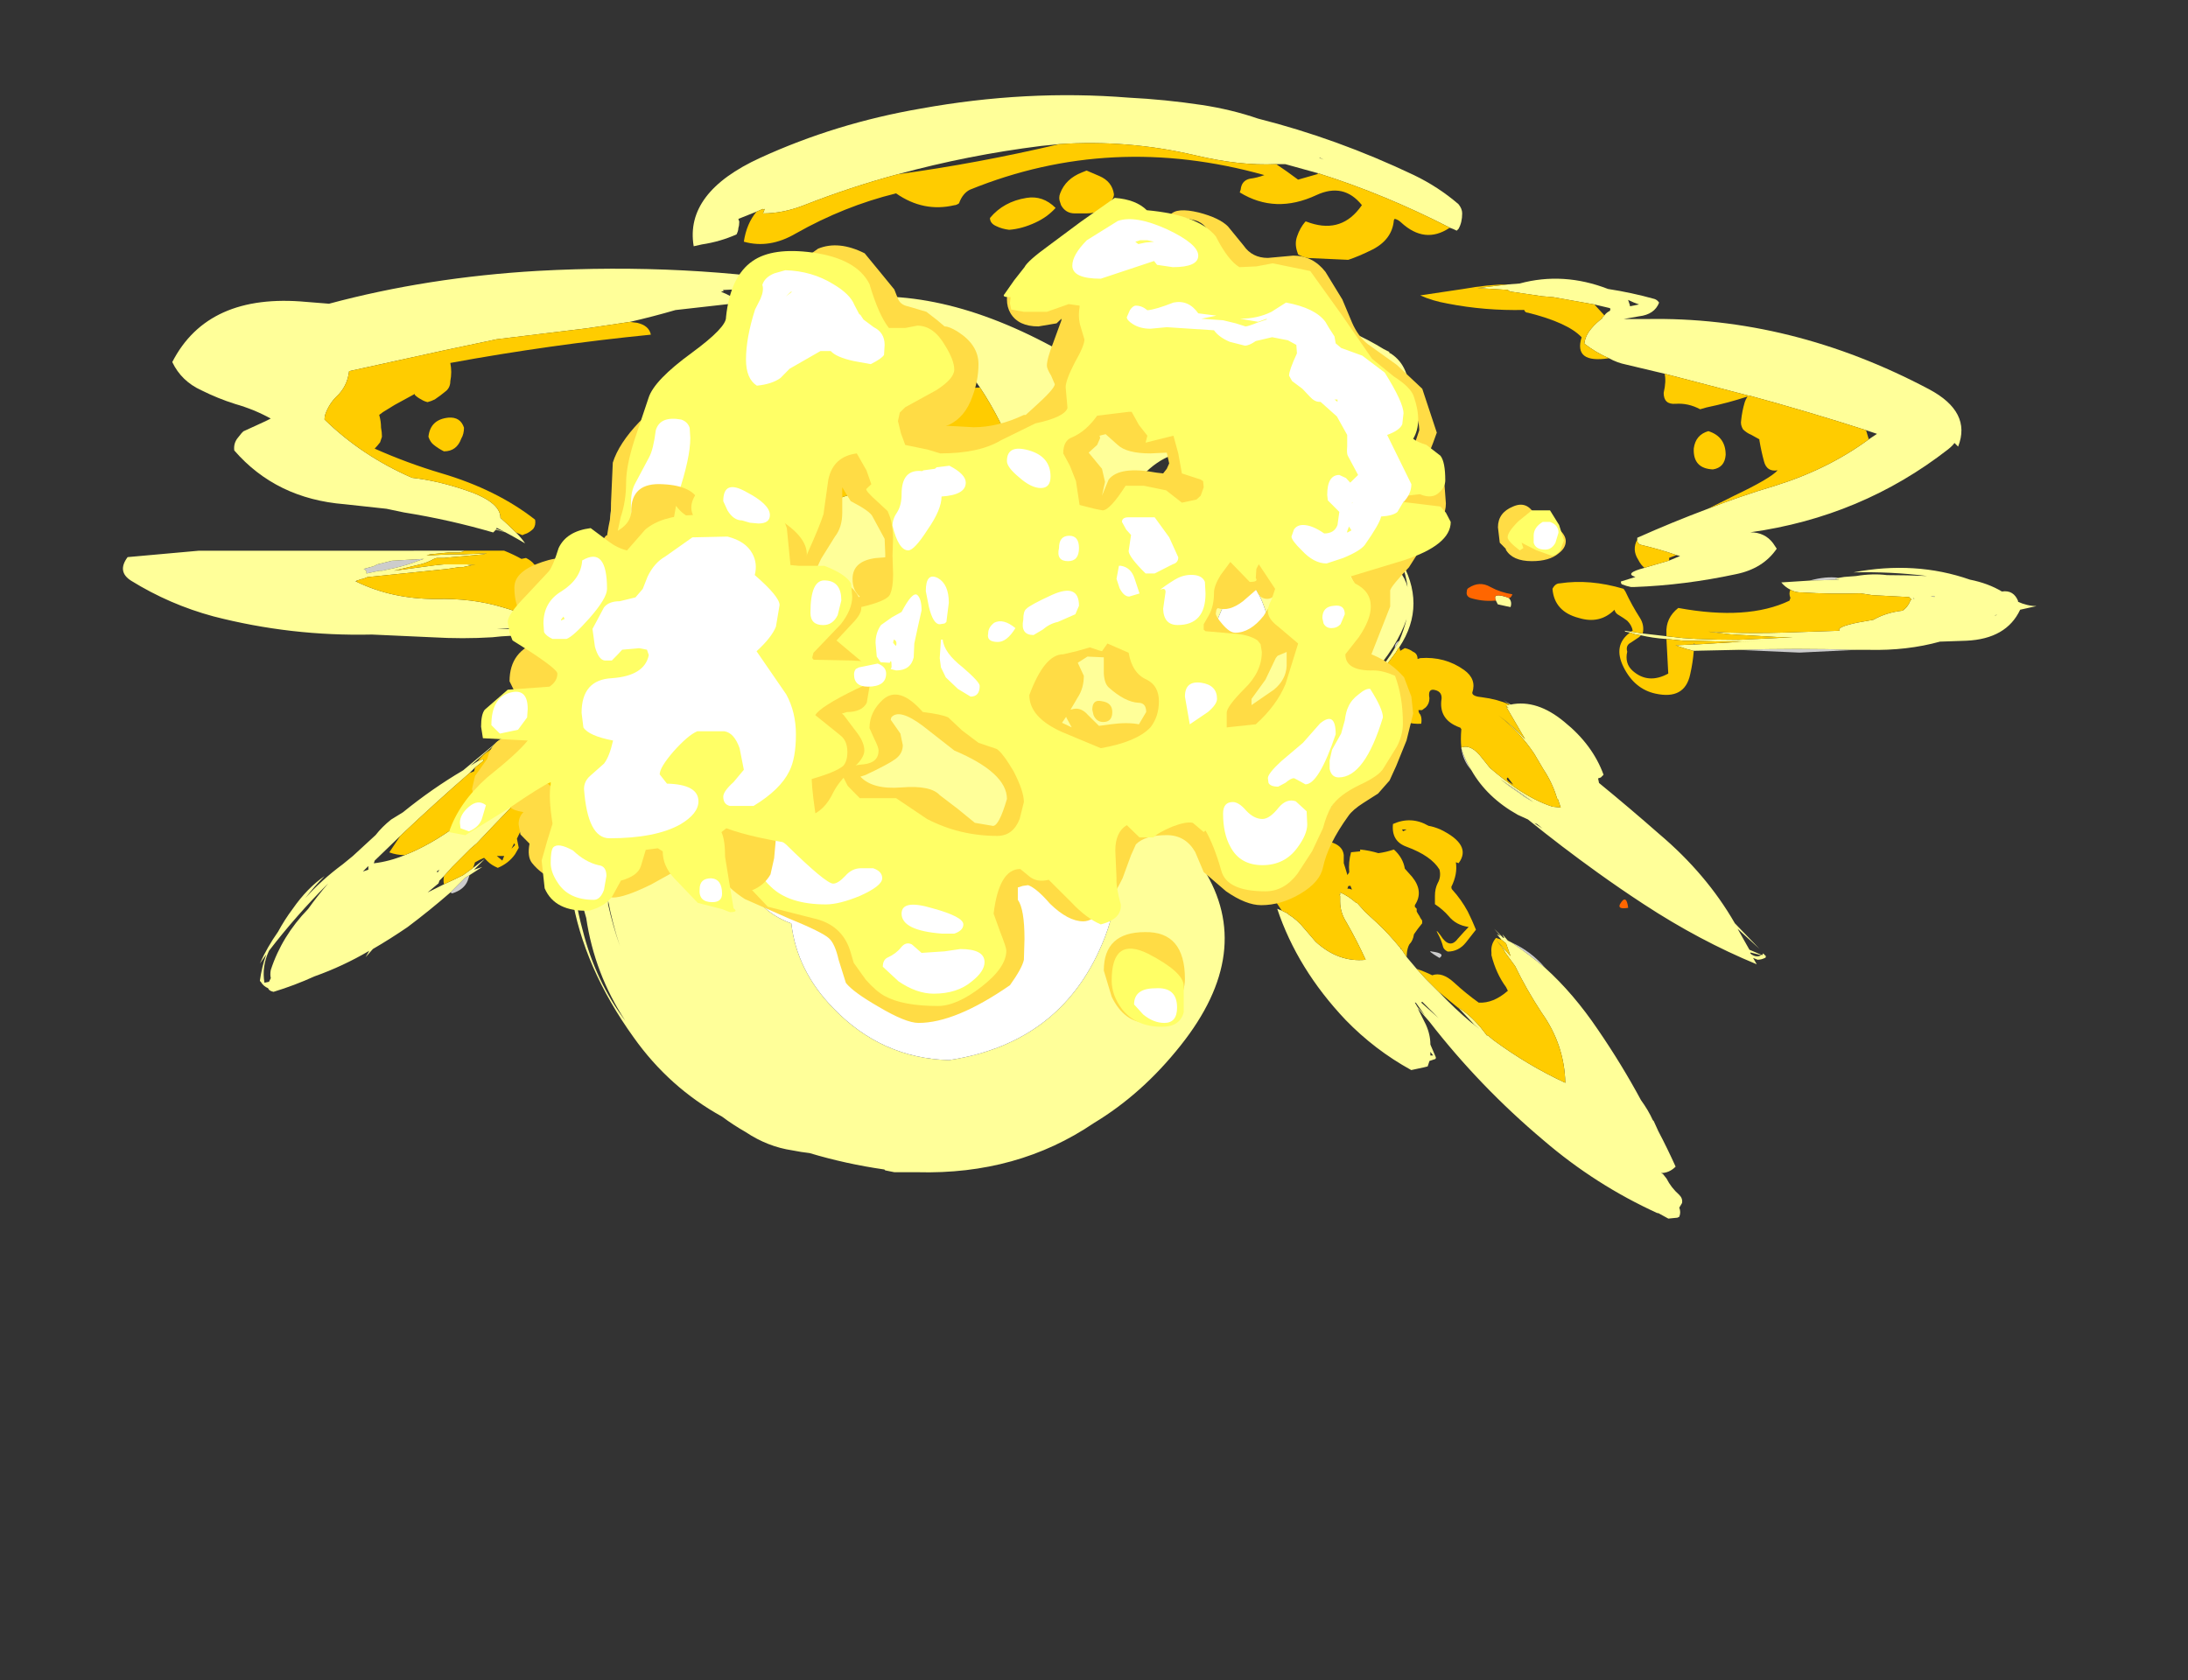 <?xml version="1.0" encoding="UTF-8" standalone="no"?>
<svg xmlns:ffdec="https://www.free-decompiler.com/flash" xmlns:xlink="http://www.w3.org/1999/xlink" ffdec:objectType="frame" height="645.15px" width="840.05px" xmlns="http://www.w3.org/2000/svg">
  <rect width="100%" height="100%" fill="#333333" stroke="none"/>
  <g transform="matrix(1.0, 0.0, 0.0, 1.0, 395.0, 211.65)">
    <use ffdec:characterId="412" height="61.65" transform="matrix(7.0, -9.0E-4, 9.0E-4, 7.0, -347.772, -175.156)" width="104.95" xlink:href="#shape0"/>
    <use ffdec:characterId="413" height="53.85" transform="matrix(4.649, 0.0, 0.0, 5.911, -166.933, -135.654)" width="80.25" xlink:href="#shape1"/>
    <use ffdec:characterId="407" height="28.45" transform="matrix(4.649, 0.0, 0.0, 5.911, -222.613, -29.53)" width="36.55" xlink:href="#shape2"/>
  </g>
  <defs>
    <g id="shape0" transform="matrix(1.0, 0.0, 0.0, 1.0, 51.5, 25.2)">
      <path d="M22.45 11.85 Q22.0 11.35 21.9 10.65 22.1 11.3 22.45 11.85 M9.75 14.4 L9.8 14.4 9.9 14.45 9.85 14.5 Q9.7 14.6 9.6 14.7 L9.75 14.4 M24.65 21.3 Q25.75 21.8 26.5 22.7 25.6 21.95 24.65 21.3 M8.6 15.8 L8.6 15.75 8.55 15.75 8.6 15.7 Q8.9 15.4 9.15 15.0 L9.55 14.4 9.65 14.4 9.2 15.1 Q8.95 15.45 8.6 15.8 M-32.5 17.6 L-32.6 17.9 Q-32.8 18.4 -33.45 18.6 L-33.55 18.55 -32.75 17.75 -32.5 17.6 M43.55 5.25 L40.45 5.4 37.05 5.25 Q40.3 5.15 43.55 5.25 M41.0 1.45 Q41.9 1.2 42.6 1.3 L42.4 1.35 42.65 1.4 42.6 1.4 41.0 1.45 M46.75 2.45 L46.7 2.45 46.7 2.4 46.75 2.45 M47.65 2.3 L47.85 2.3 47.85 2.35 47.65 2.3 M25.85 13.6 L25.35 13.3 25.15 13.15 24.5 12.7 24.05 12.35 25.0 13.0 25.85 13.6 M18.5 4.75 L18.25 5.15 Q18.25 4.85 18.5 4.75 M20.3 21.8 Q21.05 21.9 20.7 22.15 19.95 21.7 20.3 21.8 M22.6 25.8 L22.9 26.05 22.45 25.7 22.6 25.8 M-30.15 4.05 L-30.1 4.05 -30.0 4.0 -28.25 4.0 -28.75 4.1 -30.1 4.1 -30.15 4.05 M-35.3 0.35 Q-35.95 0.6 -36.6 0.75 L-37.3 0.9 -37.45 0.9 -38.15 1.05 -38.15 0.9 -38.3 0.8 -37.75 0.65 -37.55 0.55 -36.75 0.35 -35.0 0.25 -35.3 0.35" fill="#cccccc" fill-rule="evenodd" stroke="none"/>
      <path d="M-29.9 4.45 L-30.75 4.5 -31.25 4.55 Q-32.85 4.65 -34.55 4.55 L-37.85 4.4 Q-42.3 4.5 -46.55 3.4 -48.95 2.75 -51.05 1.45 -51.85 0.95 -51.25 0.15 L-47.35 -0.2 -32.85 -0.2 -32.8 -0.2 -32.85 -0.15 -33.05 -0.1 -33.65 -0.1 -34.65 0.0 -34.85 0.05 -34.6 0.05 -33.6 0.0 -32.85 0.0 -31.75 -0.05 -31.55 -0.05 -31.75 0.0 -32.8 0.1 -33.4 0.15 -33.9 0.2 -34.3 0.2 -34.45 0.25 Q-34.8 0.45 -35.2 0.55 L-36.65 0.9 -34.4 0.6 -33.9 0.55 -32.65 0.55 -32.15 0.6 -32.4 0.6 -32.85 0.7 -33.05 0.7 -33.7 0.8 -38.1 1.25 -38.35 1.35 -38.4 1.35 -38.7 1.45 -38.75 1.5 -38.7 1.5 Q-36.75 2.45 -34.35 2.45 -32.35 2.4 -30.7 2.9 -30.0 3.1 -29.4 3.35 L-29.2 3.45 -29.3 3.65 -27.1 3.65 Q-27.25 3.95 -27.6 3.95 L-27.9 3.95 -28.05 4.0 -28.25 4.0 -28.5 4.1 -27.55 4.1 -28.7 4.25 -29.3 4.35 -29.8 4.45 -29.9 4.45 M-23.1 2.3 L-23.2 2.2 -23.75 1.45 -23.8 1.5 Q-26.15 -2.3 -22.85 -6.75 -14.0 -18.65 -0.55 -11.4 2.35 -9.8 3.1 -7.3 4.0 -8.3 5.25 -9.15 10.75 -15.5 17.65 -11.25 L17.95 -11.1 17.95 -11.05 18.05 -11.0 Q19.1 -10.3 19.05 -8.65 19.0 -3.95 17.3 -0.2 L17.4 -0.2 17.55 -0.1 17.65 0.15 Q18.7 0.85 18.95 1.8 18.85 1.0 18.5 0.2 20.05 2.75 18.5 5.1 L18.45 5.15 18.3 5.4 17.85 6.0 Q15.7 8.7 12.4 9.7 11.65 9.7 10.9 9.4 L10.85 9.35 10.65 9.35 10.7 10.25 Q10.8 12.7 9.75 14.4 L9.6 14.7 9.35 15.0 9.25 15.15 Q8.95 15.5 8.6 15.8 L8.6 15.8 Q8.95 15.45 9.2 15.1 L9.65 14.4 Q10.3 13.25 10.45 11.65 10.6 10.45 10.45 9.3 L10.3 9.3 10.35 9.35 Q10.8 12.25 9.55 14.4 L9.15 15.0 Q8.9 15.4 8.6 15.7 L8.55 15.75 Q8.1 16.25 7.5 16.65 L7.65 17.05 7.6 16.9 7.7 17.15 7.75 17.25 Q10.6 21.8 6.5 26.95 4.4 29.6 1.75 31.2 -2.45 34.05 -7.95 33.9 L-9.2 33.9 -9.7 33.8 -9.75 33.75 Q-11.85 33.45 -13.85 32.85 -14.3 32.8 -14.8 32.7 -16.15 32.5 -17.35 31.7 -18.05 31.3 -18.65 30.85 -21.55 29.25 -23.5 26.5 -29.0 18.85 -26.1 10.6 L-25.8 9.75 -25.5 9.05 -25.15 8.35 -25.15 8.25 Q-24.65 7.25 -23.85 6.5 L-23.75 6.35 -23.35 6.05 -23.0 5.75 Q-22.5 5.45 -22.05 5.15 -21.45 4.5 -20.75 4.05 -21.15 3.9 -21.5 3.65 -21.8 3.45 -22.15 3.2 L-22.65 2.75 -22.75 2.65 -22.85 2.6 -23.1 2.3 M24.55 8.25 L24.2 8.0 24.6 8.25 Q26.05 7.95 27.55 9.2 29.1 10.45 29.7 12.1 L29.55 12.25 29.4 12.3 29.45 12.55 Q31.1 13.9 32.75 15.35 35.35 17.55 36.9 20.25 L38.25 21.65 37.05 20.55 37.7 21.7 38.4 22.0 38.45 21.9 38.6 22.05 Q38.6 22.15 38.55 22.15 38.35 22.25 38.15 22.25 L37.9 22.15 38.1 22.5 Q34.95 21.2 31.9 19.2 30.6 18.35 29.35 17.45 27.4 16.05 25.55 14.55 L25.0 14.3 Q23.3 13.35 22.45 11.85 22.1 11.3 21.9 10.65 L21.9 10.6 Q22.45 10.4 23.05 11.2 L23.45 11.7 23.5 11.75 Q24.2 12.35 24.85 12.8 25.95 13.55 26.9 13.85 L27.35 13.9 27.2 13.45 27.15 13.4 Q26.9 12.55 26.4 11.8 L25.9 10.95 Q25.1 9.75 23.95 8.85 24.7 9.4 25.4 10.15 L24.35 8.35 24.5 8.45 24.35 8.3 24.55 8.25 M18.9 22.1 L19.45 22.75 19.95 23.3 20.65 24.0 Q21.55 24.95 22.45 25.7 L22.9 26.05 22.6 25.8 21.8 24.95 21.7 24.85 Q22.35 25.25 22.9 25.9 L22.95 25.95 23.3 26.4 23.35 26.4 23.65 26.65 Q25.55 28.05 27.6 29.0 27.55 26.9 26.3 25.15 25.45 23.85 24.85 22.6 L24.3 21.85 24.2 21.65 23.8 21.15 24.6 22.05 24.35 21.35 24.1 21.15 23.85 20.85 24.05 20.95 23.7 20.55 24.2 21.05 24.25 21.05 24.15 20.85 24.45 21.2 24.65 21.3 Q25.6 21.95 26.5 22.7 28.05 24.1 29.4 26.1 30.7 28.0 31.75 29.95 32.15 30.5 32.4 31.05 L32.45 31.1 32.7 31.65 Q33.2 32.6 33.65 33.6 33.3 33.95 32.85 33.95 L32.95 34.0 33.15 34.25 Q33.4 34.75 33.85 35.15 34.05 35.35 34.0 35.6 L33.85 35.85 Q33.95 36.1 33.85 36.35 L33.75 36.4 33.25 36.45 32.7 36.15 32.65 36.15 Q29.25 34.6 26.4 32.15 22.9 29.2 20.15 25.65 L19.5 24.9 19.95 25.8 Q20.2 26.35 20.2 26.9 L20.5 27.6 Q20.5 27.7 20.45 27.7 L20.15 27.8 20.05 28.1 19.85 28.15 19.15 28.3 Q17.15 27.2 15.55 25.55 12.9 22.75 11.8 19.45 L12.05 19.55 12.35 19.7 12.35 19.65 12.4 19.75 Q12.9 20.05 13.3 20.55 L13.9 21.25 Q15.15 22.4 16.65 22.25 16.2 21.25 15.6 20.2 15.25 19.65 15.25 19.05 L15.25 18.75 15.2 18.65 15.25 18.7 15.25 18.55 Q15.7 18.75 16.1 19.1 L16.2 19.15 16.6 19.6 17.25 20.2 Q17.9 20.8 18.55 21.6 L18.55 21.65 18.6 21.65 18.9 22.1 M-31.65 16.7 L-32.25 17.3 -31.8 17.15 -32.5 17.6 -32.75 17.75 -33.55 18.55 Q-34.7 19.55 -35.9 20.45 -36.85 21.1 -37.8 21.65 L-38.2 22.1 -38.0 21.75 Q-39.45 22.6 -41.0 23.15 -42.1 23.65 -43.25 24.0 -43.5 23.95 -43.55 23.8 -43.8 23.7 -43.95 23.45 L-44.0 23.4 Q-43.9 22.65 -43.65 21.95 L-44.0 22.45 Q-43.6 21.55 -43.0 20.7 -42.65 20.05 -42.2 19.45 -41.4 18.3 -40.45 17.65 -41.0 18.2 -41.5 18.85 -40.6 17.85 -39.45 17.0 L-38.9 16.55 -37.65 15.4 Q-37.3 14.95 -36.8 14.55 L-36.15 14.15 Q-34.55 12.85 -32.85 11.85 L-30.15 9.6 -32.45 11.6 -32.05 11.35 -31.8 11.25 -31.7 11.3 -32.2 11.7 -32.5 12.0 Q-34.4 13.65 -36.3 15.45 L-37.7 16.8 -37.75 16.95 Q-36.9 16.85 -36.05 16.5 -34.65 15.95 -33.15 14.85 L-32.35 14.15 -31.7 13.6 Q-30.3 12.45 -29.15 11.65 L-28.85 11.45 -28.1 11.0 -28.15 11.0 -28.05 10.95 -27.75 10.7 -27.9 10.9 -28.2 11.15 -27.55 10.65 -28.3 11.45 -27.6 11.0 -27.65 11.05 -27.35 10.8 -26.6 10.05 -27.35 10.9 -27.7 11.25 -28.55 12.15 -31.2 14.9 -32.1 15.85 -32.45 16.15 -33.45 17.15 -33.9 17.65 -34.15 17.9 -34.2 18.05 -34.8 18.55 -33.9 18.1 Q-33.35 17.85 -32.85 17.6 L-32.3 17.2 -31.65 16.7 -31.65 16.7 M-8.7 -4.05 L-8.55 -4.05 Q-6.75 -4.45 -4.85 -4.55 -2.2 -4.75 -3.35 -7.15 -3.9 -8.25 -4.5 -9.15 -8.85 -15.6 -16.45 -9.45 -18.45 -7.8 -19.3 -6.45 -21.35 -3.15 -16.4 -1.55 L-16.05 -1.4 -15.6 -1.65 Q-12.3 -3.3 -8.7 -4.05 M1.0 -7.9 Q0.5 -8.45 0.0 -8.9 L0.65 -8.1 1.0 -7.9 M7.5 -5.95 Q5.65 -5.8 6.45 -5.55 4.75 -5.2 3.3 -2.85 1.75 -0.3 3.65 0.75 4.45 1.25 5.95 1.4 8.35 1.15 9.95 -0.2 10.5 -0.5 11.05 -1.0 12.0 -1.9 12.1 -3.2 L12.25 -3.65 Q12.4 -4.05 12.35 -4.4 12.35 -6.15 9.0 -6.05 L7.5 -5.95 M14.75 -12.0 L14.3 -11.95 Q15.45 -11.85 16.6 -11.55 16.0 -12.05 14.75 -12.0 M17.1 -0.2 L17.1 -0.7 16.8 -0.2 17.1 -0.2 M14.15 -0.2 L14.15 -0.45 14.0 -0.2 14.15 -0.2 M42.6 1.3 L42.9 1.25 43.55 1.2 Q44.45 1.05 45.25 1.15 46.35 1.15 47.45 1.2 45.45 0.95 43.4 1.0 46.8 0.35 49.8 1.4 50.8 1.6 51.55 2.05 52.2 1.95 52.45 2.6 L52.4 2.6 Q52.95 2.85 53.45 2.85 L52.55 3.05 Q51.8 4.65 49.6 4.75 L48.15 4.8 Q46.35 5.3 44.25 5.25 L43.55 5.25 Q40.3 5.15 37.05 5.25 L34.65 5.3 34.6 5.3 34.45 5.25 34.25 5.2 33.65 5.0 34.65 4.95 34.8 4.95 37.3 4.8 38.6 4.75 37.25 4.8 Q35.95 4.8 34.65 4.75 L34.1 4.75 33.15 4.65 33.1 4.65 Q32.4 4.6 31.75 4.45 L31.45 4.4 31.15 4.3 30.9 4.25 30.85 4.2 31.2 4.25 31.85 4.35 33.15 4.5 34.05 4.6 34.8 4.65 Q35.95 4.7 37.1 4.7 L39.2 4.6 40.1 4.55 39.3 4.55 36.7 4.4 35.85 4.3 35.45 4.25 36.45 4.3 Q38.05 4.35 39.65 4.3 L42.65 4.2 Q42.45 4.0 43.65 3.75 L44.5 3.6 Q45.2 3.2 46.1 3.1 46.4 2.9 46.55 2.5 L46.6 2.5 46.45 2.35 46.35 2.35 44.45 2.25 43.8 2.15 Q42.15 2.2 40.6 2.1 L40.55 2.1 Q40.2 2.1 39.95 1.95 39.65 1.8 39.45 1.55 L41.0 1.45 42.6 1.4 42.65 1.4 42.4 1.35 42.6 1.3 M51.15 3.4 L51.3 3.3 51.2 3.35 51.15 3.4 M47.65 2.3 L47.85 2.35 47.85 2.3 47.65 2.3 M46.75 2.45 L46.7 2.4 46.7 2.45 46.75 2.45 M23.8 2.55 Q23.6 2.15 24.2 2.3 24.4 2.35 24.5 2.4 24.7 2.6 24.6 2.9 L24.35 2.85 23.9 2.75 23.8 2.55 M25.85 13.6 L25.0 13.0 24.05 12.35 24.5 12.7 25.15 13.15 25.35 13.3 25.85 13.6 M26.35 15.05 L26.05 14.8 25.9 14.75 26.35 15.05 M37.75 21.85 L37.75 21.9 37.8 21.95 Q38.1 22.15 38.35 22.0 L37.75 21.85 M18.25 5.15 L18.5 4.75 Q18.75 4.15 18.9 3.55 18.65 4.3 18.15 5.1 16.0 8.5 12.1 9.2 L12.65 9.15 Q15.35 8.6 17.25 6.5 17.85 5.85 18.25 5.15 M15.9 11.85 Q16.2 11.6 16.5 12.05 L16.6 12.2 16.75 12.5 16.75 12.85 Q16.45 12.95 16.2 12.75 15.8 12.4 15.85 11.9 L15.9 11.85 M11.5 4.35 Q10.2 -1.3 8.25 4.35 8.1 4.3 8.0 4.2 7.75 3.8 7.25 4.05 6.9 4.25 6.8 4.65 6.25 3.8 5.35 4.05 4.8 4.2 4.65 4.7 4.6 4.8 4.65 4.9 4.65 5.25 4.85 5.5 5.2 5.9 5.7 6.1 L5.65 6.45 5.65 6.65 Q5.6 6.75 5.65 6.85 L5.8 7.25 Q5.95 7.35 6.1 7.4 6.45 7.55 6.85 7.65 L7.5 7.8 Q9.15 8.0 10.45 6.95 11.85 5.9 11.5 4.35 M10.5 8.55 L10.8 8.5 10.5 8.4 10.5 8.55 M10.2 8.6 L10.35 8.6 10.3 8.3 Q10.15 8.2 10.05 8.1 L10.2 8.6 M-3.05 18.4 Q-5.35 19.1 -8.45 17.8 -14.5 15.3 -11.25 9.7 -16.1 9.85 -17.2 15.5 -17.95 19.1 -14.85 20.25 -14.55 22.85 -12.55 24.9 -9.9 27.65 -6.2 27.75 0.1 26.8 2.35 21.0 3.7 17.5 2.15 14.35 L1.3 14.3 Q-0.3 17.6 -2.95 18.4 L-3.0 18.3 -3.05 18.4 M19.75 24.55 L19.7 24.6 20.65 25.45 19.75 24.55 M19.4 24.6 L19.35 24.6 19.5 24.85 19.9 25.3 19.4 24.6 M20.2 27.3 L20.2 27.5 20.35 27.5 20.2 27.3 M33.8 35.95 L33.8 35.95 M-2.5 5.8 Q-3.3 4.35 -2.5 2.8 -3.45 2.2 -4.5 2.5 -7.1 3.3 -7.15 6.15 -7.3 11.35 -1.15 9.0 -1.2 9.5 -1.3 9.9 -1.45 10.75 -1.05 11.0 -0.2 10.0 -0.9 8.75 L-2.5 5.8 M-10.05 9.9 L-9.7 10.3 Q-9.6 10.25 -10.05 9.9 M-21.6 5.05 L-21.6 5.1 -21.95 5.4 -21.6 5.05 M-30.1 4.1 L-28.75 4.1 -28.25 4.0 -30.0 4.0 -30.1 4.05 -30.15 4.05 -31.0 4.1 -30.1 4.1 M-29.65 7.35 Q-30.8 6.75 -29.7 6.85 -28.5 7.0 -29.65 7.35 M-35.3 0.35 L-35.0 0.25 -36.75 0.35 -37.55 0.55 -37.75 0.65 -38.3 0.8 -38.15 0.9 -38.15 1.05 -37.45 0.9 -37.3 0.9 -36.6 0.75 Q-35.95 0.6 -35.3 0.35 M-24.9 19.0 L-24.9 19.2 Q-24.65 20.35 -24.25 21.5 -24.65 20.3 -24.9 19.0 M-43.5 23.45 L-43.4 23.25 Q-43.45 23.05 -43.4 22.8 -42.8 20.95 -41.35 19.45 -40.85 18.75 -40.25 18.05 -42.0 19.8 -43.5 21.75 -43.9 22.6 -43.75 23.5 L-43.5 23.45 M-38.05 17.3 L-38.05 17.1 -38.35 17.4 -38.05 17.3 M-34.25 17.45 L-34.15 17.3 -34.3 17.4 -34.25 17.45 M-26.3 20.6 Q-25.6 23.4 -23.95 25.6 -25.65 23.0 -26.1 19.95 -26.9 17.25 -26.7 14.0 -27.2 17.3 -26.3 20.6" fill="#ffff99" fill-rule="evenodd" stroke="none"/>
      <path d="M-32.85 -0.2 L-30.6 -0.2 Q-30.1 0.0 -29.65 0.25 L-29.4 0.2 Q-29.1 0.35 -28.95 0.55 -28.65 0.8 -28.45 1.1 -28.05 1.45 -27.75 1.85 L-27.75 2.25 Q-27.6 2.6 -27.45 3.0 L-27.35 3.0 Q-27.45 2.8 -27.45 2.45 -27.15 2.6 -27.15 3.05 L-27.0 3.05 -27.0 3.1 -26.9 3.4 Q-26.75 3.45 -26.65 3.5 -26.4 3.6 -26.25 3.75 -26.2 3.65 -26.15 3.55 -26.15 3.15 -25.8 3.25 L-25.65 3.7 Q-24.5 3.05 -23.65 3.5 -23.55 3.25 -23.4 3.15 -23.35 2.85 -23.2 2.55 L-23.15 2.4 -23.1 2.3 -22.85 2.6 -22.75 2.65 -22.65 2.75 -22.15 3.2 Q-21.8 3.45 -21.5 3.65 -21.65 3.8 -21.9 3.85 L-21.9 3.8 -22.25 3.75 Q-22.55 4.0 -23.15 3.85 L-23.0 4.0 -23.05 4.15 Q-23.2 4.75 -23.25 5.4 -23.25 5.75 -23.35 6.05 L-23.75 6.35 -23.85 6.5 -24.2 6.6 -24.45 6.55 -25.05 6.6 Q-26.35 6.35 -27.0 5.1 L-27.1 4.9 -27.3 4.8 -27.45 4.85 Q-28.0 5.2 -28.55 5.2 L-28.6 5.25 -28.6 5.2 -28.65 5.2 Q-29.1 5.25 -29.55 5.05 L-29.7 4.7 -29.8 4.6 -29.9 4.45 -29.8 4.45 -29.3 4.35 -28.7 4.25 -27.55 4.1 -28.5 4.1 -28.25 4.0 -28.05 4.0 -27.9 3.95 -27.6 3.95 Q-27.25 3.95 -27.1 3.65 L-29.3 3.65 -29.2 3.45 -29.4 3.35 Q-30.0 3.1 -30.7 2.9 -32.35 2.4 -34.35 2.45 -36.75 2.45 -38.7 1.5 L-38.7 1.45 -38.4 1.35 -38.35 1.35 -38.1 1.25 -33.7 0.8 -33.05 0.7 -32.85 0.7 -32.4 0.6 -32.15 0.6 -32.65 0.55 -33.9 0.55 -34.4 0.6 -36.65 0.9 -35.2 0.55 Q-34.8 0.45 -34.45 0.25 L-34.3 0.2 -33.9 0.2 -33.4 0.15 -32.8 0.1 -31.75 0.0 -31.55 -0.05 -31.75 -0.05 -32.85 0.0 -33.6 0.0 -34.6 0.05 -34.85 0.05 -34.65 0.0 -33.65 -0.1 -33.05 -0.1 -32.85 -0.15 -32.8 -0.2 -32.85 -0.2 M18.5 5.1 L18.55 5.3 18.8 5.15 Q19.05 5.2 19.25 5.35 19.5 5.45 19.5 5.75 L19.65 5.7 Q21.0 5.6 22.05 6.35 22.75 6.85 22.5 7.6 22.5 7.8 23.05 7.85 23.85 7.95 24.55 8.25 L24.35 8.3 24.5 8.45 24.35 8.35 25.4 10.15 Q24.7 9.4 23.95 8.85 25.1 9.75 25.9 10.95 L26.4 11.8 Q26.9 12.55 27.15 13.4 L27.2 13.45 27.35 13.9 26.9 13.85 Q25.95 13.55 24.85 12.8 24.2 12.35 23.5 11.75 L23.45 11.7 23.05 11.2 Q22.45 10.4 21.9 10.6 21.85 10.15 21.9 9.6 21.85 9.5 21.8 9.5 20.7 9.1 20.8 8.05 20.9 7.55 20.45 7.45 20.05 7.35 20.15 7.9 20.15 8.2 19.95 8.4 L19.75 8.55 19.55 8.55 Q19.55 8.7 19.65 8.8 19.75 9.0 19.7 9.3 17.9 9.4 17.7 7.3 17.6 6.55 17.85 6.0 L18.3 5.4 18.45 5.15 18.5 5.1 M9.35 15.0 Q9.3 15.15 9.3 15.3 L9.3 15.75 9.35 15.95 Q9.6 15.95 9.85 16.1 10.3 16.4 10.6 16.6 L10.75 16.55 Q10.95 16.35 11.25 16.25 11.55 16.0 11.65 15.65 L11.75 15.3 Q13.35 15.2 14.9 15.85 15.4 16.05 15.45 16.5 L15.45 16.95 Q15.55 17.25 15.65 17.6 L15.75 17.45 Q15.7 16.9 15.85 16.35 L16.35 16.3 16.35 16.2 Q16.85 16.25 17.35 16.4 17.75 16.35 18.2 16.2 18.7 16.65 18.8 17.25 L19.2 17.7 Q19.85 18.5 19.35 19.25 L19.35 19.35 19.45 19.45 19.45 19.6 Q19.5 19.7 19.6 19.85 L19.65 19.95 19.75 20.1 19.75 20.25 Q19.5 20.55 19.3 20.85 19.25 21.2 19.05 21.4 L19.0 21.5 Q18.9 21.75 18.9 22.1 L18.6 21.65 18.55 21.6 Q17.9 20.8 17.25 20.2 L16.6 19.6 16.2 19.15 16.1 19.1 Q15.7 18.75 15.25 18.55 L15.25 18.7 15.2 18.65 15.25 18.75 15.25 19.05 Q15.25 19.65 15.6 20.2 16.2 21.25 16.65 22.25 15.15 22.4 13.9 21.25 L13.3 20.55 Q12.9 20.05 12.4 19.75 L12.35 19.65 12.35 19.7 12.05 19.55 11.65 18.95 Q11.65 18.8 11.7 18.75 11.8 18.7 11.95 18.6 11.9 18.2 12.0 17.75 12.5 17.55 13.05 17.55 L12.9 17.45 Q11.8 16.5 11.05 17.2 L10.95 17.35 Q10.8 17.65 10.85 18.0 10.9 18.3 10.65 18.45 L10.45 18.55 Q9.05 18.75 8.75 17.35 8.55 16.5 8.6 15.8 8.95 15.5 9.25 15.15 L9.35 15.0 M19.45 22.75 Q19.9 22.9 20.3 23.1 20.85 22.9 21.5 23.5 22.15 24.1 22.85 24.6 23.65 24.65 24.45 23.95 L24.35 23.75 Q23.8 23.0 23.55 22.0 L23.55 21.85 Q23.5 21.4 23.8 21.05 L24.1 21.15 24.35 21.35 24.6 22.05 23.8 21.15 24.2 21.65 24.3 21.85 24.85 22.6 Q25.45 23.85 26.3 25.15 27.55 26.9 27.6 29.0 25.55 28.05 23.65 26.65 L23.35 26.4 23.3 26.4 22.95 25.95 22.9 25.9 Q22.35 25.25 21.7 24.85 L21.8 24.95 20.65 24.0 19.95 23.3 19.45 22.75 M-26.1 10.6 Q-26.65 10.95 -27.15 11.4 L-27.15 12.1 -27.2 12.45 -27.35 12.65 -27.35 12.8 Q-27.9 13.25 -28.6 13.6 L-28.9 13.75 Q-29.2 14.1 -29.4 14.55 L-29.9 15.6 -29.8 16.1 -30.0 16.45 Q-30.35 16.95 -30.95 17.2 -31.3 17.05 -31.5 16.85 L-31.65 16.7 -31.7 16.65 Q-31.95 16.75 -32.2 16.9 L-32.3 17.2 -32.85 17.6 Q-33.35 17.85 -33.9 18.1 -33.95 17.9 -33.9 17.65 L-33.45 17.15 -32.45 16.15 -32.1 15.85 -31.2 14.9 -28.55 12.15 -27.7 11.25 -27.35 10.9 -26.6 10.05 -27.35 10.8 -27.65 11.05 -27.6 11.0 -28.3 11.45 -27.55 10.65 -28.2 11.15 -27.9 10.9 -27.75 10.7 -28.05 10.95 -28.15 11.0 -28.1 11.0 -28.85 11.45 -29.15 11.65 Q-30.3 12.45 -31.7 13.6 L-32.35 14.15 -33.15 14.85 Q-34.65 15.95 -36.05 16.5 -36.5 16.5 -36.9 16.35 L-36.3 15.45 Q-34.4 13.65 -32.5 12.0 L-32.25 11.9 -32.2 11.7 -31.7 11.3 -31.8 11.25 -32.05 11.35 Q-31.8 11.0 -31.4 10.75 -29.95 9.8 -29.05 11.3 L-28.8 11.15 -28.6 10.95 Q-28.1 10.55 -27.65 10.3 L-27.65 10.15 Q-27.65 9.85 -27.4 9.65 -27.0 9.5 -26.65 9.2 -26.0 8.55 -25.15 8.35 L-25.5 9.05 -25.8 9.75 -26.1 10.6 M-19.3 -6.45 L-18.95 -6.5 Q-16.9 -6.75 -15.7 -5.05 -12.0 -8.35 -8.9 -4.3 L-8.7 -4.05 Q-12.3 -3.3 -15.6 -1.65 L-15.8 -1.7 Q-16.1 -1.6 -16.4 -1.55 -21.35 -3.15 -19.3 -6.45 M-8.55 -4.05 Q-9.0 -5.15 -7.75 -7.1 -6.45 -9.1 -4.5 -9.15 -3.9 -8.25 -3.35 -7.15 -2.2 -4.75 -4.85 -4.55 -6.75 -4.45 -8.55 -4.05 M-11.35 -7.35 Q-12.1 -7.5 -12.3 -8.2 -12.2 -8.95 -11.5 -9.1 -10.25 -9.4 -9.55 -8.55 L-9.55 -8.15 Q-9.55 -7.85 -9.65 -7.6 -9.9 -7.15 -10.35 -7.15 L-10.35 -7.1 -11.35 -7.35 M7.5 -5.95 L9.0 -6.05 Q12.35 -6.15 12.35 -4.4 12.4 -4.05 12.25 -3.65 L12.1 -3.2 Q12.0 -1.9 11.05 -1.0 10.5 -0.5 9.95 -0.2 8.35 1.15 5.95 1.4 4.45 1.25 3.65 0.75 3.8 0.4 4.05 0.1 5.7 -1.75 8.55 -1.1 8.5 -3.2 9.25 -4.1 L7.95 -4.2 Q7.8 -4.4 7.75 -4.6 7.7 -4.8 7.7 -5.0 L7.7 -5.15 Q7.75 -5.5 7.6 -5.8 L7.5 -5.95 M34.65 5.3 Q34.6 5.95 34.45 6.6 34.15 8.0 32.55 7.65 31.4 7.4 30.8 6.2 30.2 5.0 31.15 4.3 L31.45 4.4 31.75 4.45 31.65 4.55 31.2 4.85 Q30.9 5.0 31.0 5.35 30.85 6.0 31.3 6.4 32.15 7.15 33.25 6.55 L33.15 4.65 34.1 4.75 34.65 4.75 Q35.95 4.8 37.25 4.8 L38.6 4.75 37.3 4.8 34.8 4.95 34.75 4.95 34.65 4.9 34.65 4.95 33.65 5.0 34.25 5.2 34.45 5.25 34.6 5.3 34.65 5.3 M31.2 4.25 L31.3 4.2 Q31.25 3.9 31.0 3.65 30.8 3.5 30.55 3.35 30.35 3.25 30.3 3.05 29.5 3.85 28.35 3.5 27.0 3.15 26.9 1.9 27.05 1.6 27.3 1.6 28.95 1.35 30.8 1.9 L30.9 2.05 Q31.25 2.8 31.7 3.5 31.95 3.9 31.85 4.35 L31.2 4.25 M33.15 4.5 L33.15 4.35 Q33.1 3.5 33.8 2.95 37.6 3.65 39.9 2.55 L39.95 2.4 Q39.85 2.15 39.95 1.95 40.2 2.1 40.55 2.1 L40.6 2.1 Q42.15 2.2 43.8 2.15 L44.45 2.25 46.35 2.35 46.45 2.35 46.6 2.5 46.55 2.5 Q46.4 2.9 46.1 3.1 45.2 3.2 44.5 3.6 L43.65 3.75 Q42.45 4.0 42.65 4.2 L39.65 4.3 Q38.05 4.35 36.45 4.3 L35.45 4.25 35.85 4.3 36.7 4.4 39.3 4.55 40.1 4.55 39.2 4.6 37.1 4.7 Q35.95 4.7 34.8 4.65 L34.05 4.6 33.15 4.5 M24.75 12.65 L24.45 12.25 Q24.25 12.35 24.75 12.65 M23.3 24.85 L23.3 24.85 M18.85 8.5 L18.95 8.4 18.7 8.3 18.85 8.5 M10.65 17.4 L10.65 17.3 10.35 17.35 Q10.4 17.5 10.5 17.65 L10.55 17.8 Q10.65 17.6 10.65 17.4 M12.55 15.75 Q12.35 15.75 12.15 15.85 L12.0 16.3 12.2 16.4 12.1 16.2 Q12.3 15.95 12.55 15.75 M18.65 15.1 L18.7 15.2 18.9 15.1 18.65 15.1 M20.75 15.1 Q22.5 15.95 21.75 16.95 L21.6 16.9 Q21.7 17.55 21.35 18.25 21.35 18.35 21.4 18.4 21.9 18.95 22.25 19.6 22.5 20.1 22.7 20.6 L22.15 21.3 Q21.75 21.8 21.15 21.8 20.95 21.7 20.9 21.55 20.8 21.15 20.6 20.8 20.45 20.5 20.75 20.9 21.25 21.7 21.7 21.1 22.1 20.65 22.3 20.45 21.6 20.35 21.2 19.85 20.9 19.5 20.45 19.2 L20.45 18.75 Q20.45 18.35 20.6 18.05 20.8 17.7 20.7 17.3 20.25 16.55 18.9 16.05 18.05 15.75 18.15 14.8 19.15 14.35 20.1 14.9 20.4 14.95 20.75 15.1 M15.8 18.15 L15.8 18.2 15.7 18.2 15.65 18.35 15.75 18.35 15.9 18.4 15.8 18.15 M-22.9 3.05 L-22.9 3.05 M-26.35 4.25 L-26.4 4.3 -26.3 4.5 -26.3 4.25 -26.35 4.25 M-29.65 11.4 Q-29.65 11.1 -29.95 10.9 -30.25 10.75 -30.65 10.75 -31.1 11.15 -31.45 11.6 -30.55 11.35 -29.65 11.4 M-31.65 16.7 L-31.65 16.7 M-30.2 16.15 L-30.0 15.95 -30.05 15.85 -30.2 16.15 M-30.6 16.55 L-31.0 16.55 -30.7 16.8 -30.6 16.55" fill="#ffcc00" fill-rule="evenodd" stroke="none"/>
      <path d="M24.5 2.4 Q24.4 2.35 24.2 2.3 23.6 2.15 23.8 2.55 L23.7 2.55 Q23.05 2.6 22.4 2.4 22.15 2.3 22.2 2.05 22.2 1.9 22.3 1.85 22.9 1.45 23.5 1.8 24.05 2.1 24.7 2.2 24.65 2.35 24.55 2.4 L24.5 2.4 M30.6 19.2 Q30.95 18.6 31.05 19.4 30.45 19.5 30.6 19.2 M16.2 12.75 L16.15 12.8 15.25 13.1 14.9 13.0 Q14.5 12.9 14.25 12.55 14.0 12.2 14.15 11.8 14.5 10.95 15.3 11.45 L15.9 11.85 15.85 11.9 Q15.8 12.4 16.2 12.75 M16.6 12.2 L16.95 12.4 16.75 12.5 16.6 12.2 M-29.55 8.05 Q-30.25 8.0 -29.7 7.65 -29.05 7.3 -29.55 8.05" fill="#ff6600" fill-rule="evenodd" stroke="none"/>
      <path d="M11.5 4.35 Q11.85 5.9 10.45 6.95 9.15 8.0 7.5 7.8 L6.85 7.65 Q6.45 7.55 6.1 7.4 5.95 7.35 5.8 7.25 L5.65 6.85 Q5.6 6.75 5.65 6.65 L5.65 6.45 5.7 6.1 Q5.2 5.9 4.85 5.5 4.65 5.25 4.65 4.9 4.6 4.8 4.65 4.7 4.8 4.2 5.35 4.05 6.25 3.8 6.8 4.65 6.9 4.25 7.25 4.05 7.75 3.8 8.0 4.2 8.1 4.3 8.25 4.35 10.2 -1.3 11.5 4.35 M-2.95 18.4 Q-0.3 17.6 1.3 14.3 L2.15 14.35 Q3.7 17.5 2.35 21.0 0.1 26.8 -6.2 27.75 -9.9 27.65 -12.55 24.9 -14.55 22.85 -14.85 20.25 -17.95 19.1 -17.2 15.5 -16.1 9.85 -11.25 9.7 -14.5 15.3 -8.45 17.8 -5.35 19.1 -3.05 18.4 L-2.95 18.4 M-2.5 5.8 L-0.9 8.75 Q-0.2 10.0 -1.05 11.0 -1.45 10.75 -1.3 9.9 -1.2 9.5 -1.15 9.0 -7.3 11.35 -7.15 6.15 -7.1 3.3 -4.5 2.5 -3.45 2.2 -2.5 2.8 -3.3 4.35 -2.5 5.8" fill="#ffffff" fill-rule="evenodd" stroke="none"/>
      <path d="M14.15 -21.75 L14.1 -21.75 14.35 -21.65 14.15 -21.75 M14.05 -20.9 L12.25 -21.4 11.75 -21.4 Q9.75 -21.3 7.25 -21.9 3.6 -22.75 -0.15 -22.5 L-1.15 -22.4 Q-5.15 -21.9 -9.0 -20.85 -11.6 -20.15 -14.15 -19.15 -15.3 -18.7 -16.4 -18.7 L-16.3 -18.95 -16.4 -18.9 -16.4 -18.95 -16.75 -18.8 -17.75 -18.4 -17.7 -18.25 Q-17.7 -18.05 -17.75 -17.9 -17.75 -17.75 -17.85 -17.55 -18.75 -17.15 -19.75 -17.0 L-20.2 -16.9 Q-20.7 -19.85 -16.55 -21.75 -12.4 -23.65 -7.75 -24.45 -1.95 -25.5 3.65 -25.05 5.65 -24.95 7.65 -24.65 9.3 -24.4 10.75 -23.9 15.1 -22.8 19.3 -20.8 20.65 -20.15 21.75 -19.2 21.95 -18.95 21.95 -18.7 21.95 -18.2 21.75 -17.85 L21.65 -17.75 Q21.45 -17.85 21.3 -17.9 17.7 -19.75 14.05 -20.9 M24.45 -14.8 L25.1 -14.85 Q27.5 -15.5 29.95 -14.55 31.25 -14.35 32.5 -14.0 32.65 -13.95 32.75 -13.8 32.5 -13.15 31.65 -13.05 L30.8 -12.9 32.05 -12.9 Q40.0 -13.05 47.55 -9.05 49.9 -7.8 49.15 -5.9 L48.95 -6.1 Q48.85 -5.95 48.6 -5.75 43.85 -2.05 37.75 -1.2 38.55 -1.2 39.0 -0.6 L39.2 -0.3 Q38.45 0.8 36.95 1.1 34.15 1.7 31.4 1.8 L31.2 1.8 Q30.95 1.75 30.7 1.65 30.65 1.6 30.65 1.5 L31.45 1.25 Q30.8 1.05 31.95 0.75 L32.1 0.7 33.3 0.35 33.9 0.1 33.7 0.05 Q32.85 -0.25 31.8 -0.5 31.55 -0.55 31.55 -0.8 L31.55 -0.9 Q33.45 -1.75 35.45 -2.5 37.25 -3.2 39.1 -3.75 42.0 -4.65 44.25 -6.3 L44.7 -6.6 44.1 -6.8 Q41.0 -7.8 37.7 -8.7 L37.65 -8.7 33.05 -9.9 30.95 -10.4 Q30.45 -10.5 30.0 -10.75 29.3 -11.05 28.65 -11.55 28.7 -12.0 29.05 -12.4 29.3 -12.7 29.65 -12.95 L29.6 -12.95 29.75 -13.1 Q29.85 -13.25 30.05 -13.35 30.1 -13.45 30.05 -13.5 L29.2 -13.7 26.95 -14.1 26.35 -14.15 24.65 -14.4 Q24.55 -14.4 24.45 -14.5 L22.8 -14.6 24.45 -14.8 M31.65 -13.7 Q31.35 -13.8 31.05 -13.95 31.1 -13.8 31.15 -13.65 L31.15 -13.6 31.65 -13.7 M-29.95 -1.2 Q-29.65 -0.9 -29.45 -0.6 -30.2 -1.05 -31.0 -1.45 L-31.05 -1.4 -30.5 -1.2 -31.05 -1.35 -31.2 -1.2 Q-33.6 -1.9 -36.1 -2.3 -36.6 -2.4 -37.05 -2.5 L-39.35 -2.75 Q-43.1 -3.05 -45.4 -5.7 -45.45 -6.1 -45.2 -6.4 L-45.0 -6.65 -44.9 -6.75 -43.7 -7.3 -43.4 -7.45 Q-44.3 -7.95 -45.35 -8.25 -46.3 -8.55 -47.2 -9.0 -48.3 -9.5 -48.8 -10.55 -46.85 -14.35 -41.45 -13.85 L-40.2 -13.75 Q-34.8 -15.2 -28.75 -15.55 -20.6 -16.0 -13.15 -14.75 L-18.6 -14.5 -18.55 -14.45 -18.7 -14.4 Q-18.15 -14.2 -17.65 -13.8 L-21.2 -13.4 Q-22.4 -13.05 -23.7 -12.75 L-26.05 -12.4 -31.0 -11.8 -33.85 -11.2 -39.1 -10.05 Q-39.2 -9.2 -39.8 -8.65 -40.2 -8.25 -40.4 -7.7 -40.45 -7.55 -40.45 -7.4 -38.4 -5.4 -35.65 -4.2 -34.3 -4.05 -32.8 -3.55 -30.8 -2.9 -30.8 -2.0 -30.35 -1.6 -29.95 -1.2" fill="#ffff99" fill-rule="evenodd" stroke="none"/>
      <path d="M11.75 -21.4 Q12.35 -21.0 12.95 -20.55 L14.0 -20.85 14.05 -20.9 Q17.7 -19.75 21.3 -17.9 L21.25 -17.9 Q19.9 -17.0 18.6 -18.2 18.45 -18.35 18.25 -18.4 18.2 -18.35 18.2 -18.3 18.1 -17.25 17.0 -16.7 16.3 -16.35 15.7 -16.15 L13.5 -16.25 Q13.2 -16.3 12.95 -16.45 L12.9 -16.6 Q12.75 -17.05 12.9 -17.45 13.05 -17.9 13.35 -18.25 L13.4 -18.25 Q15.2 -17.55 16.3 -18.95 L16.45 -19.15 Q15.45 -20.4 13.95 -19.7 11.7 -18.65 9.75 -19.85 L9.8 -20.0 Q9.85 -20.5 10.3 -20.6 10.7 -20.65 11.1 -20.8 2.7 -23.15 -5.05 -20.0 -5.45 -19.8 -5.65 -19.25 -5.8 -19.15 -5.9 -19.15 -7.6 -18.75 -9.1 -19.8 -11.95 -19.1 -14.6 -17.6 -16.05 -16.75 -17.45 -17.15 -17.3 -18.15 -16.75 -18.8 L-16.4 -18.95 -16.4 -18.9 -16.3 -18.95 -16.4 -18.7 Q-15.3 -18.7 -14.15 -19.15 -11.6 -20.15 -9.0 -20.85 -4.6 -21.45 -0.15 -22.5 3.6 -22.75 7.25 -21.9 9.75 -21.3 11.75 -21.4 M30.0 -10.75 Q28.05 -10.45 28.5 -11.9 27.75 -12.7 25.55 -13.25 25.4 -13.25 25.35 -13.4 23.2 -13.35 21.15 -13.75 20.3 -13.9 19.65 -14.2 L22.0 -14.55 Q23.4 -14.8 24.45 -14.8 L22.8 -14.6 24.45 -14.5 Q24.55 -14.4 24.65 -14.4 L26.35 -14.15 26.95 -14.1 29.2 -13.7 29.75 -13.1 29.6 -12.95 29.65 -12.95 Q29.3 -12.7 29.05 -12.4 28.7 -12.0 28.65 -11.55 29.3 -11.05 30.0 -10.75 M31.95 0.75 Q31.75 0.6 31.6 0.3 31.25 -0.25 31.55 -0.8 31.55 -0.55 31.8 -0.5 32.85 -0.25 33.7 0.05 L33.3 0.2 33.3 0.35 32.1 0.7 31.95 0.75 M35.45 -2.5 L36.85 -3.2 Q38.85 -4.15 39.25 -4.6 38.65 -4.5 38.5 -5.1 38.35 -5.65 38.25 -6.25 L38.25 -6.3 37.8 -6.55 Q37.55 -6.65 37.35 -6.85 37.2 -7.1 37.25 -7.35 37.3 -7.85 37.45 -8.35 37.5 -8.5 37.6 -8.65 36.55 -8.3 35.35 -8.05 L35.0 -7.95 Q34.35 -8.3 33.65 -8.25 33.0 -8.2 33.0 -8.85 33.15 -9.5 33.05 -9.9 L37.65 -8.7 37.7 -8.7 Q41.0 -7.8 44.1 -6.8 L44.25 -6.3 Q42.0 -4.65 39.1 -3.75 37.25 -3.2 35.45 -2.5 M2.85 -19.75 Q2.85 -19.6 2.75 -19.45 2.25 -18.7 1.35 -18.7 L0.7 -18.7 Q0.2 -18.7 -0.05 -19.15 L-0.1 -19.3 Q-0.2 -19.55 -0.1 -19.8 0.2 -20.6 1.1 -20.95 L1.35 -21.05 2.05 -20.75 Q2.75 -20.45 2.85 -19.75 M35.7 -4.65 Q34.6 -4.7 34.65 -5.8 34.75 -6.55 35.45 -6.75 36.4 -6.45 36.4 -5.45 36.35 -4.75 35.7 -4.65 M-23.7 -12.75 L-23.3 -12.7 Q-22.65 -12.55 -22.55 -12.05 -28.1 -11.5 -33.55 -10.5 -33.45 -10.0 -33.55 -9.5 -33.55 -9.15 -33.8 -8.95 -34.1 -8.7 -34.4 -8.5 -34.6 -8.4 -34.8 -8.35 -35.0 -8.4 -35.15 -8.5 -35.35 -8.6 -35.5 -8.75 L-35.5 -8.8 -36.6 -8.2 -37.25 -7.8 -37.45 -7.65 Q-37.35 -7.3 -37.35 -6.95 -37.3 -6.7 -37.3 -6.45 -37.35 -6.3 -37.4 -6.15 -37.55 -5.95 -37.7 -5.8 -35.9 -5.0 -34.05 -4.45 -31.0 -3.55 -28.9 -1.9 -28.85 -1.6 -29.0 -1.4 -29.15 -1.25 -29.35 -1.15 -29.5 -1.1 -29.6 -1.05 L-29.95 -1.2 Q-30.35 -1.6 -30.8 -2.0 -30.8 -2.9 -32.8 -3.55 -34.3 -4.05 -35.65 -4.2 -38.4 -5.4 -40.45 -7.4 -40.45 -7.55 -40.4 -7.7 -40.2 -8.25 -39.8 -8.65 -39.2 -9.2 -39.1 -10.05 L-33.85 -11.2 -31.0 -11.8 -26.05 -12.4 -23.7 -12.75 M-32.95 -6.35 Q-33.2 -5.65 -33.9 -5.65 -34.2 -5.8 -34.45 -6.0 -34.65 -6.15 -34.75 -6.45 -34.65 -7.4 -33.65 -7.5 -33.0 -7.55 -32.8 -6.95 -32.8 -6.6 -32.95 -6.35 M-0.35 -19.0 Q-0.8 -18.5 -1.45 -18.2 -2.2 -17.85 -2.9 -17.8 -3.3 -17.85 -3.6 -18.0 -3.95 -18.15 -3.95 -18.45 -3.2 -19.35 -1.95 -19.55 -1.05 -19.7 -0.35 -19.0" fill="#ffcc00" fill-rule="evenodd" stroke="none"/>
    </g>
    <g id="shape1" transform="matrix(1.0, 0.0, 0.0, 1.0, 34.05, 23.65)">
      <path d="M23.7 -19.9 Q25.3 -19.9 26.35 -18.85 L27.75 -17.05 28.55 -15.55 Q29.05 -14.65 29.85 -14.15 L32.25 -12.8 34.35 -11.25 35.55 -8.4 35.25 -7.75 34.95 -7.15 36.15 -5.4 36.3 -3.8 Q36.3 -3.3 36.0 -2.85 L34.1 -0.7 33.25 0.35 Q31.8 1.55 31.7 1.85 L31.7 2.9 30.15 6.0 30.3 6.05 Q31.8 6.55 32.85 7.5 L33.45 8.75 33.6 9.85 33.05 11.6 32.2 13.25 31.65 14.2 30.7 15.05 29.5 15.65 Q28.6 16.1 28.25 16.5 26.55 18.35 26.15 19.85 25.9 20.8 24.3 21.55 22.7 22.3 21.05 22.3 19.8 22.3 18.15 21.4 L16.3 20.15 15.6 18.85 Q14.8 17.75 13.25 17.75 11.45 17.75 10.7 18.35 L10.3 19.05 9.6 20.55 Q7.85 23.35 6.35 23.35 5.1 23.35 3.6 22.2 2.5 21.2 1.8 21.0 L1.35 21.05 0.95 21.15 0.95 21.95 Q1.5 22.55 1.5 24.5 L1.45 25.85 Q1.3 26.4 0.3 27.5 -4.2 29.95 -7.25 29.95 -8.3 29.95 -10.55 28.9 -12.65 27.95 -13.25 27.35 L-13.85 25.85 Q-14.15 24.8 -14.65 24.45 -15.2 24.05 -18.0 23.15 L-21.6 21.9 Q-24.15 20.6 -24.15 19.05 -24.15 18.2 -23.35 16.9 -22.7 15.7 -22.2 15.4 L-24.25 14.25 Q-25.7 13.4 -25.7 13.05 -25.7 12.3 -24.7 11.05 -23.55 9.65 -22.45 9.3 L-22.4 9.25 Q-24.85 8.5 -26.45 6.9 -27.85 5.5 -27.85 4.25 L-27.45 1.85 -27.95 2.25 Q-28.65 2.75 -30.65 2.9 -31.85 2.6 -32.5 1.1 -33.1 -0.1 -33.1 -1.1 L-32.85 -2.3 Q-32.6 -3.15 -32.65 -3.8 L-32.5 -6.45 Q-32.0 -7.7 -30.3 -9.1 -28.9 -10.15 -25.5 -11.15 L-28.8 -8.6 Q-30.95 -6.85 -31.05 -6.05 L-31.25 0.4 -25.75 -3.25 -20.55 -2.4 -20.5 1.5 Q-22.0 2.95 -25.85 2.55 L-26.2 3.7 Q-26.2 4.3 -25.6 5.05 L-24.25 6.1 Q-23.2 6.55 -21.25 7.05 -20.25 7.3 -20.25 7.95 L-14.95 15.35 -18.2 17.4 Q-18.7 17.85 -19.3 17.85 -20.05 17.85 -20.25 17.45 L-22.7 19.05 -18.45 21.85 -13.35 23.7 -10.3 27.4 -6.35 28.55 Q-3.65 28.55 -1.95 26.55 L-0.75 24.5 -1.3 22.55 Q-1.3 19.75 1.95 19.75 L5.05 21.4 10.1 16.55 16.95 16.9 19.6 20.3 24.3 19.05 27.5 15.05 31.65 11.3 30.8 7.55 27.95 6.75 27.65 5.55 28.85 1.6 28.25 0.6 32.7 -3.6 32.9 -4.4 Q33.15 -4.75 34.45 -5.3 L33.5 -7.15 34.1 -8.55 Q34.1 -9.1 33.7 -9.85 L32.4 -11.2 30.0 -12.6 28.35 -13.7 24.0 -18.7 20.5 -18.4 18.05 -19.45 16.85 -20.9 Q16.7 -21.95 15.55 -22.2 L13.55 -22.55 Q14.05 -23.05 15.9 -22.7 17.6 -22.35 18.3 -21.8 L19.6 -20.55 Q20.3 -19.75 21.6 -19.75 L23.7 -19.9 M7.45 -16.7 L7.4 -11.9 3.6 -8.55 -5.0 -6.4 -11.2 -8.4 -9.1 -14.4 -12.3 -17.4 -17.15 -19.45 -15.55 -20.35 Q-13.85 -20.9 -11.7 -20.05 L-10.55 -18.95 -9.25 -17.7 -8.95 -17.1 Q-8.75 -16.7 -8.1 -16.6 L-6.6 -16.25 -5.7 -15.7 -5.1 -15.3 Q-4.7 -15.3 -4.0 -14.95 -2.3 -14.1 -2.3 -12.85 -2.3 -11.8 -2.8 -10.75 -3.4 -9.4 -4.75 -8.9 L-5.0 -8.85 -2.7 -8.75 Q-0.7 -8.75 1.45 -9.55 L1.6 -9.55 2.3 -10.05 Q4.0 -11.25 4.0 -11.55 L3.7 -12.1 Q3.35 -12.55 3.35 -12.75 3.35 -13.2 3.9 -14.3 L4.55 -15.7 4.55 -15.8 4.15 -15.5 2.65 -15.3 Q1.0 -15.3 0.35 -16.15 0.05 -16.55 0.05 -17.05 0.05 -17.7 0.5 -18.05 L7.45 -16.7 M7.5 -7.6 L6.8 -7.1 7.9 -6.05 8.15 -5.2 7.9 -4.3 8.45 -5.35 Q9.35 -6.25 12.4 -5.8 L12.95 -5.75 13.25 -6.05 13.45 -6.4 13.25 -7.1 11.9 -7.05 Q9.95 -7.05 9.2 -7.6 L8.2 -8.3 7.7 -8.2 7.75 -8.05 7.5 -7.6 M7.65 -2.75 L5.75 -3.75 4.35 -7.2 5.05 -8.45 7.75 -10.1 10.55 -10.05 14.85 -7.95 16.7 -4.85 16.2 -4.05 14.6 -3.65 7.65 -2.75 M40.75 -1.25 L40.6 -2.25 Q40.6 -3.2 41.85 -3.6 43.0 -4.0 43.65 -3.05 46.2 -2.15 46.2 -1.35 46.2 -0.9 45.6 -0.55 44.85 -0.05 43.4 -0.05 41.8 -0.05 41.25 -0.8 L41.25 -0.85 40.75 -1.25 M44.25 -1.4 L43.3 -1.5 43.45 -1.25 44.25 -1.4 M23.8 2.25 L25.6 6.0 19.1 12.55 16.25 10.05 Q16.25 9.05 17.2 8.2 L15.05 4.1 Q15.05 3.5 15.55 2.45 16.05 1.3 16.6 0.9 18.1 -0.2 19.85 -0.4 22.0 -0.65 21.85 1.2 L23.8 2.25 M22.15 2.2 Q21.85 2.4 21.55 2.4 20.9 2.4 20.65 1.8 L19.55 2.55 Q18.4 3.25 17.45 3.0 L17.35 3.1 17.3 3.35 Q17.3 3.55 17.85 4.05 18.45 4.6 18.9 4.6 20.15 4.6 21.25 3.5 L22.2 2.3 22.15 2.2 M22.4 6.1 L22.25 6.25 21.4 7.65 20.25 8.9 20.25 9.3 22.1 8.3 Q23.1 7.65 23.15 6.75 L23.15 5.85 22.4 6.1 M13.95 8.7 L13.45 11.55 4.75 12.55 1.85 10.15 1.8 9.05 Q1.8 8.0 2.55 6.85 L4.25 5.7 8.8 4.95 13.45 7.95 13.95 8.7 M8.05 6.2 L6.7 6.15 5.9 6.55 6.4 7.4 Q6.4 8.2 5.9 8.8 L5.3 9.6 5.55 9.55 Q6.2 9.45 6.75 9.95 L7.65 10.65 8.6 10.55 Q10.0 10.4 10.95 10.55 L11.55 9.75 Q11.55 9.15 10.9 9.15 9.8 9.1 8.45 8.15 8.1 7.9 8.05 7.25 L8.05 6.2 M8.0 10.4 Q7.45 10.4 7.2 9.95 L7.1 9.6 Q7.1 8.9 7.9 9.05 8.75 9.15 8.75 9.75 8.75 10.4 8.0 10.4 M4.95 10.05 L4.6 10.45 5.4 10.75 4.95 10.1 4.95 10.05 M2.45 13.55 L2.6 17.1 -1.1 18.6 -12.5 15.5 -14.3 14.0 -11.15 8.5 -7.15 8.15 2.45 13.55 M10.7 26.45 L11.2 27.3 12.1 27.85 12.65 27.05 10.7 26.45 M14.75 27.1 Q14.75 27.85 14.15 28.7 13.25 29.95 11.7 29.95 9.75 29.95 8.7 28.25 L8.05 26.55 Q8.05 24.05 11.45 24.05 14.75 24.0 14.75 27.1 M-26.35 -0.9 L-26.4 -0.6 Q-26.4 0.1 -26.2 0.35 -25.8 1.0 -24.45 1.0 L-23.95 0.9 -22.95 0.6 Q-22.1 -0.2 -22.1 -0.7 -22.1 -1.4 -22.95 -1.5 L-25.7 -1.55 -26.35 -0.9 M-13.4 -7.05 L-11.95 -7.1 -9.1 -3.35 -8.2 -1.35 Q-7.6 0.3 -7.6 0.85 L-9.85 3.35 -13.15 3.95 -17.75 2.6 -16.45 -1.9 -15.6 -5.1 -13.4 -7.05 M-10.0 -0.3 L-10.0 -0.55 -10.05 -1.5 -11.05 -2.95 Q-11.25 -3.3 -12.85 -3.95 L-13.25 -4.45 -13.55 -4.85 -13.55 -3.2 Q-13.55 -2.25 -14.15 -1.65 L-15.3 -0.2 -16.15 1.25 Q-16.15 2.05 -15.65 2.6 L-14.15 2.75 Q-13.05 2.75 -12.1 2.25 -12.7 1.85 -12.7 1.1 -12.7 -0.05 -10.8 -0.25 L-10.0 -0.3 M-12.05 13.95 Q-11.05 14.8 -8.65 14.65 -6.25 14.5 -5.5 15.15 L-4.0 16.05 -2.6 16.95 -1.1 17.15 Q-0.6 17.15 0.05 15.4 0.05 13.7 -4.3 12.25 L-6.9 10.65 Q-8.85 9.5 -9.5 10.1 L-9.55 10.25 -8.75 11.15 -8.55 11.9 Q-8.55 12.45 -9.15 12.8 -9.75 13.15 -11.65 13.85 L-12.05 13.95 M-16.7 15.5 L-16.5 15.4 -17.1 15.3 -17.1 15.45 -16.7 15.5 M-32.95 17.75 L-33.3 16.6 -32.45 15.15 Q-31.35 14.2 -29.1 13.75 -27.75 13.5 -26.6 14.75 -25.6 15.8 -25.6 16.4 -25.6 17.05 -26.7 17.9 -28.05 18.9 -29.85 18.9 -32.15 18.9 -32.95 17.75" fill="#ffdc45" fill-rule="evenodd" stroke="none"/>
      <path d="M22.0 -19.4 L25.1 -18.9 27.7 -16.05 30.2 -13.2 32.0 -12.05 Q33.4 -11.35 33.65 -10.75 34.4 -9.05 33.6 -8.0 33.9 -7.8 34.7 -7.6 L35.85 -6.9 Q36.25 -6.5 36.25 -5.3 36.25 -4.9 35.8 -4.55 35.2 -4.05 34.15 -4.4 L33.05 -4.3 32.7 -3.9 35.85 -3.6 36.3 -3.2 36.7 -2.6 Q36.7 -1.1 32.8 -0.1 L28.4 0.95 28.8 1.4 Q30.1 1.9 30.1 2.9 30.1 3.75 29.1 4.9 L28.0 6.0 Q28.0 7.1 30.35 7.05 31.1 7.05 32.1 7.4 32.75 8.75 32.75 10.5 32.75 11.25 32.25 12.0 L31.15 13.4 Q30.8 13.9 29.15 14.5 27.45 15.15 26.85 15.9 26.45 16.4 26.15 17.3 L25.25 18.8 24.05 20.25 Q22.95 21.4 21.4 21.4 18.2 21.4 17.75 20.05 17.15 18.4 16.45 17.45 L16.3 17.55 15.4 16.95 Q14.85 16.85 13.7 17.2 12.5 17.6 12.15 17.9 L11.0 17.9 9.95 17.1 Q9.0 17.55 9.0 18.75 L9.1 20.55 Q9.05 21.1 9.45 22.25 9.55 23.2 7.8 23.55 6.6 23.15 5.35 22.1 L3.5 20.65 Q2.5 20.85 1.85 20.4 L1.15 19.95 Q-0.6 19.95 -1.05 22.85 L-0.5 24.05 Q0.0 25.05 0.0 25.25 0.0 26.35 -2.05 27.6 -4.1 28.85 -5.65 28.85 -8.55 28.85 -10.05 28.2 -10.75 27.9 -11.6 27.15 L-12.6 26.05 -12.9 25.25 Q-13.6 23.55 -15.95 23.15 L-19.7 22.4 -22.05 20.45 Q-23.1 19.4 -23.1 18.55 L-22.4 17.4 -21.1 16.2 -18.05 16.5 -16.3 14.9 -16.3 14.65 -19.35 14.8 -21.4 15.2 -23.4 15.15 -25.35 15.0 -25.8 14.7 -26.1 14.2 Q-26.1 13.9 -24.75 12.7 L-23.2 11.3 Q-21.45 9.05 -21.45 8.4 -21.45 7.7 -22.1 7.45 -23.6 6.95 -24.65 6.25 L-26.6 3.8 Q-26.6 1.75 -23.6 1.4 -20.7 1.1 -20.7 -1.1 L-21.7 -2.4 -24.95 -2.75 Q-26.85 -2.75 -27.15 -1.1 -27.45 1.1 -29.05 1.85 L-29.75 1.85 -30.55 1.75 Q-32.3 -0.1 -32.3 -1.25 L-31.85 -2.9 Q-31.4 -3.95 -31.4 -5.15 -31.4 -6.25 -30.7 -7.95 L-29.55 -10.65 Q-29.1 -11.8 -25.95 -13.6 -23.1 -15.25 -23.15 -15.9 -22.8 -18.55 -20.95 -19.55 -19.3 -20.45 -16.0 -20.1 -12.35 -19.7 -11.3 -18.05 -10.55 -16.05 -9.7 -15.2 L-8.35 -15.2 -7.35 -15.35 Q-6.0 -15.35 -5.05 -14.05 -4.3 -13.1 -4.3 -12.5 -4.3 -11.9 -5.8 -11.15 L-8.35 -10.05 -8.8 -9.7 -8.95 -9.15 -8.7 -8.35 -8.35 -7.6 -6.5 -7.3 -5.45 -7.05 Q-2.25 -7.05 -0.45 -7.9 L2.4 -9.0 Q4.8 -9.4 5.05 -10.0 L4.9 -11.35 Q4.9 -11.8 5.65 -12.95 6.45 -14.05 6.45 -14.45 L6.15 -15.25 Q5.9 -15.85 6.05 -16.55 L6.05 -16.65 5.15 -16.75 3.35 -16.25 1.45 -16.25 0.4 -16.4 0.3 -16.8 0.35 -17.2 0.3 -17.2 Q-0.4 -17.2 -0.15 -17.4 L0.65 -18.3 1.5 -19.15 Q1.75 -19.55 3.5 -20.55 L6.15 -22.1 8.95 -23.65 Q10.7 -23.55 11.6 -22.85 15.85 -22.55 17.3 -21.15 18.3 -19.6 19.25 -19.15 L20.65 -19.2 22.0 -19.4 M10.1 -9.75 L7.5 -9.5 Q6.6 -8.5 5.45 -8.1 4.7 -7.9 4.7 -7.05 L5.25 -6.25 5.75 -5.25 6.05 -3.7 7.3 -3.45 7.95 -3.35 Q8.55 -3.35 9.85 -4.95 L11.35 -4.95 13.2 -4.65 14.5 -3.85 15.7 -4.05 16.05 -4.3 16.3 -4.85 16.25 -5.25 16.05 -5.35 14.5 -5.75 14.2 -7.05 13.8 -8.2 11.5 -7.75 11.65 -8.2 10.95 -8.9 10.35 -9.75 10.1 -9.75 M43.4 -3.35 L44.9 -3.35 45.65 -2.4 46.05 -1.4 45.75 -0.75 Q45.4 -0.4 45.05 -0.4 L43.8 -0.75 Q42.65 -1.2 42.55 -1.25 L42.7 -0.9 42.4 -0.75 Q41.4 -1.35 41.4 -1.6 41.4 -1.95 42.3 -2.65 L43.4 -3.35 M20.85 0.15 L20.65 0.45 20.6 1.05 Q20.85 1.3 20.1 1.3 L18.5 0.0 17.7 0.85 Q17.15 1.55 17.15 2.0 17.15 2.9 16.7 3.5 L16.3 4.05 16.3 4.4 16.45 4.5 18.65 4.65 Q20.0 4.7 20.75 5.1 L21.0 5.35 21.1 5.85 Q21.1 7.15 19.65 8.25 18.2 9.4 18.2 9.8 L18.2 10.75 20.6 10.55 Q22.3 9.35 23.05 7.95 L24.1 5.3 22.45 4.2 Q21.6 3.7 21.6 3.2 21.6 2.9 21.9 2.45 L22.2 1.75 20.85 0.15 M10.1 5.9 L8.35 5.3 7.9 5.8 7.65 5.75 6.9 5.55 5.8 5.8 4.7 6.0 Q3.15 6.0 1.9 8.65 1.9 10.1 4.6 11.05 L7.8 12.1 Q10.75 11.7 11.9 10.75 12.6 10.05 12.6 9.05 12.6 8.05 11.6 7.65 10.4 7.25 10.1 5.9 M1.45 15.6 Q1.45 14.9 0.6 13.6 -0.3 12.4 -0.8 12.15 L-2.3 11.75 -3.65 10.95 -4.8 10.1 Q-5.35 9.9 -6.9 9.75 -8.85 8.0 -10.2 8.95 -11.3 9.75 -11.3 10.8 L-10.9 11.5 Q-10.55 12.05 -10.55 12.25 -10.55 13.05 -11.8 13.15 -13.3 13.25 -13.65 13.7 L-13.1 14.55 -12.1 15.35 -9.1 15.35 -6.55 16.7 Q-3.85 17.8 -0.75 17.8 0.55 17.8 1.1 16.7 L1.45 15.6 M14.65 27.55 L14.65 29.25 Q14.35 30.2 12.85 30.2 10.7 30.2 9.55 29.05 8.7 28.15 8.7 27.2 8.7 24.3 11.7 25.45 14.65 26.65 14.65 27.55 M-11.15 -5.05 L-11.55 -5.95 -12.35 -7.05 Q-14.3 -6.85 -14.7 -5.35 L-15.1 -3.1 Q-15.4 -2.35 -16.4 -0.6 -17.05 0.65 -17.05 1.3 L-16.85 2.1 -16.15 2.9 -14.85 3.1 -14.0 3.25 Q-9.9 2.7 -9.6 2.1 -9.35 1.65 -9.35 0.8 L-9.4 -0.4 -9.35 -1.6 Q-9.4 -2.45 -9.6 -2.9 L-9.8 -3.3 -10.55 -3.85 Q-11.7 -4.65 -11.55 -4.75 L-11.15 -5.05 M-34.05 16.75 Q-34.05 14.7 -30.55 14.4 -27.15 14.1 -27.15 16.55 L-27.35 17.4 Q-27.9 17.4 -28.45 17.75 -29.05 18.2 -29.7 18.25 L-31.45 18.25 -31.95 18.35 -32.7 18.35 -32.4 18.8 -32.75 19.05 -33.3 18.3 Q-33.95 18.15 -33.95 17.55 L-33.9 17.1 -34.05 16.75" fill="#ffff66" fill-rule="evenodd" stroke="none"/>
      <path d="M6.65 -20.9 L9.2 -22.15 Q10.65 -22.55 13.3 -21.6 15.85 -20.65 15.85 -19.9 15.85 -19.15 13.75 -19.15 L12.45 -19.3 12.2 -19.55 7.8 -18.4 Q5.45 -18.4 5.45 -19.25 5.45 -19.95 6.65 -20.9 M11.05 -20.9 L10.65 -20.8 10.9 -20.65 11.5 -20.75 12.2 -20.8 11.65 -20.9 11.05 -20.9 M19.75 -15.3 Q19.95 -15.3 20.75 -15.55 L21.5 -15.75 21.5 -15.8 20.8 -15.6 19.3 -15.8 Q20.75 -15.8 21.9 -16.25 L23.1 -16.85 Q25.5 -16.5 26.35 -15.6 L26.65 -15.2 27.1 -14.65 27.2 -14.2 27.65 -13.9 29.4 -13.4 31.25 -12.3 Q32.8 -10.35 32.8 -9.65 L32.7 -8.95 Q32.5 -8.55 31.45 -8.25 L33.45 -5.05 Q33.45 -4.4 32.75 -3.85 L32.3 -3.25 Q31.95 -3.0 30.95 -2.95 30.85 -2.5 29.6 -1.1 29.2 -0.7 27.8 -0.25 L26.45 0.1 Q25.4 0.1 24.4 -0.75 23.55 -1.4 23.55 -1.65 L23.75 -2.1 Q24.0 -2.4 24.5 -2.4 25.25 -2.4 26.25 -1.85 27.1 -1.85 27.35 -2.4 L27.5 -3.25 26.55 -4.0 26.5 -4.35 Q26.5 -5.65 27.5 -5.65 L28.05 -5.45 28.4 -5.15 29.05 -5.65 28.2 -6.9 Q28.1 -7.05 28.15 -7.5 L28.15 -8.25 27.3 -9.45 25.95 -10.4 25.85 -10.4 Q25.45 -10.4 25.05 -10.75 L24.45 -11.25 23.6 -11.75 23.35 -12.1 Q23.35 -12.45 24.0 -13.55 L23.95 -14.1 23.25 -14.4 21.95 -14.6 20.6 -14.35 Q20.05 -14.05 19.7 -14.05 L18.45 -14.3 Q17.55 -14.6 17.15 -15.05 L13.25 -15.25 11.9 -15.15 Q11.05 -15.15 10.45 -15.45 9.95 -15.7 9.95 -15.9 L10.2 -16.35 Q10.45 -16.65 10.7 -16.65 11.2 -16.65 11.65 -16.35 12.35 -16.4 13.8 -16.85 15.05 -17.05 15.85 -16.15 L17.35 -16.0 16.1 -15.8 17.9 -15.7 18.95 -15.5 19.75 -15.3 M1.05 -5.5 Q0.05 -6.15 0.05 -6.55 0.05 -7.65 1.85 -7.25 3.65 -6.85 3.65 -5.55 3.65 -4.8 2.85 -4.8 2.05 -4.8 1.05 -5.5 M5.1 -0.05 Q4.1 -0.05 4.35 -0.9 4.35 -1.7 5.2 -1.7 6.0 -1.7 6.0 -0.9 6.0 -0.05 5.1 -0.05 M13.45 -1.6 L14.2 -0.3 Q14.2 0.05 13.75 0.15 L12.25 0.75 11.5 0.75 Q10.15 -0.3 10.1 -0.7 L10.3 -1.75 9.9 -2.1 9.55 -2.6 Q9.55 -2.9 10.1 -2.9 L12.25 -2.9 13.45 -1.6 M27.35 -10.55 L27.1 -10.55 27.35 -10.4 27.35 -10.55 M28.55 -3.85 L28.55 -3.8 28.6 -3.85 28.55 -3.85 M28.3 -2.3 L28.15 -2.0 28.15 -1.9 28.5 -2.05 28.3 -2.3 M44.9 -2.6 Q45.6 -2.4 45.6 -1.9 L45.35 -1.25 Q45.05 -0.8 44.5 -0.8 43.7 -0.8 43.55 -1.25 L43.55 -1.7 Q43.55 -2.25 44.3 -2.6 L44.9 -2.6 M29.1 8.6 Q29.7 8.2 30.05 8.25 31.1 9.55 31.1 10.1 29.6 14.0 27.45 14.0 26.85 14.0 26.7 13.45 L26.7 12.9 26.9 12.2 27.65 11.15 27.95 10.3 Q28.05 9.7 28.25 9.4 28.5 8.95 29.1 8.6 M27.6 4.05 Q27.3 4.3 26.85 4.3 26.4 4.3 26.2 4.0 L26.1 3.65 Q26.1 2.9 27.05 2.85 27.95 2.75 27.95 3.4 L27.6 4.05 M27.2 11.2 Q25.8 14.45 24.7 14.45 23.8 14.05 23.75 14.05 23.5 14.05 23.05 14.35 L22.45 14.6 Q21.8 14.6 21.65 14.35 L21.6 14.05 Q21.6 13.75 22.7 12.95 L24.5 11.75 25.9 10.5 Q27.2 9.65 27.2 11.2 M23.9 15.55 L24.8 16.2 24.85 17.05 Q24.85 17.7 24.05 18.55 23.0 19.7 21.15 19.7 19.3 19.7 18.5 18.5 17.9 17.65 17.9 16.35 17.9 15.6 18.7 15.6 19.2 15.6 19.8 16.15 20.45 16.7 21.15 16.7 21.75 16.7 22.5 15.95 23.15 15.35 23.9 15.55 M16.45 2.05 Q16.45 4.1 14.15 4.1 13.0 4.1 12.95 3.05 L13.15 1.95 Q13.15 1.75 12.95 1.75 L12.7 1.8 Q13.65 1.25 14.15 1.05 14.8 0.8 15.5 0.85 16.2 0.9 16.4 1.3 L16.45 2.05 M11.0 2.05 L10.15 2.25 Q9.7 2.25 9.35 1.7 L9.1 1.1 9.3 0.25 9.45 0.25 Q10.3 0.35 10.6 1.1 L11.0 2.05 M17.4 8.9 Q17.4 9.25 16.65 9.75 L15.15 10.55 14.75 8.75 Q14.75 7.7 16.1 7.85 17.4 8.0 17.4 8.9 M5.7 3.4 L4.25 3.9 Q3.6 4.0 3.0 4.4 L2.25 4.75 Q1.15 4.75 1.4 3.75 1.4 3.2 1.65 3.05 1.95 2.8 3.75 2.15 6.0 1.35 6.0 2.85 L5.7 3.4 M14.1 28.95 Q14.1 29.95 13.05 29.95 12.15 29.95 11.3 29.4 L10.55 28.75 Q10.55 27.7 12.3 27.7 14.1 27.6 14.1 28.95 M-21.5 -13.15 Q-21.5 -14.55 -20.75 -16.4 L-20.3 -17.1 Q-20.0 -17.65 -20.15 -18.0 -19.95 -18.5 -19.15 -18.75 L-18.25 -18.95 Q-16.05 -18.9 -14.3 -18.05 -12.9 -17.4 -12.55 -16.7 L-12.15 -16.1 -12.05 -16.05 -11.8 -15.75 -10.95 -15.25 Q-10.05 -14.9 -10.05 -14.1 L-10.1 -13.45 Q-10.3 -13.2 -11.2 -12.85 L-12.6 -13.05 Q-14.05 -13.3 -14.5 -13.7 L-15.35 -13.7 -17.9 -12.55 -18.65 -11.95 Q-19.35 -11.55 -20.6 -11.45 -21.5 -11.9 -21.5 -13.15 M-31.0 -2.75 L-31.0 -3.8 Q-31.0 -4.6 -30.65 -5.1 L-29.5 -6.8 Q-29.15 -7.3 -28.95 -8.55 -28.6 -9.5 -26.85 -9.25 -26.3 -9.1 -26.15 -8.7 L-26.1 -8.05 Q-26.1 -6.75 -27.1 -4.4 -28.2 -1.75 -29.3 -1.75 -29.6 -1.75 -30.2 -2.1 L-31.0 -2.75 M-17.7 -17.55 L-17.8 -17.55 -18.2 -17.25 -17.7 -17.55 M-3.35 -5.15 Q-3.35 -4.35 -5.35 -4.25 -5.35 -3.4 -6.5 -2.1 -7.6 -0.75 -8.1 -0.75 -8.9 -0.75 -9.4 -2.35 -9.4 -2.8 -9.0 -3.25 -8.65 -3.7 -8.65 -4.4 -8.65 -6.05 -6.95 -5.9 L-6.85 -5.95 -5.9 -6.05 -5.75 -6.15 -4.7 -6.25 Q-3.35 -5.7 -3.35 -5.15 M-1.0 3.95 Q-0.25 3.65 0.75 4.3 0.05 5.2 -0.7 5.2 -1.65 5.2 -1.5 4.65 -1.5 4.25 -1.0 3.95 M-4.95 3.9 L-5.1 4.0 -5.5 4.05 Q-6.05 4.05 -6.4 2.9 L-6.65 1.9 Q-6.65 0.65 -5.65 1.05 -4.75 1.45 -4.75 2.65 L-4.95 3.9 M-7.3 4.2 L-7.6 5.3 -7.65 6.2 Q-7.9 7.05 -9.1 7.05 L-10.1 6.85 -10.7 6.15 -10.8 5.25 Q-10.8 4.6 -10.35 4.1 L-9.45 3.6 -8.65 3.25 Q-7.75 1.9 -7.35 2.15 -7.0 2.4 -7.0 3.15 L-7.3 4.2 M-5.5 6.25 L-5.4 5.05 -5.25 5.05 Q-5.15 5.9 -3.6 6.85 -2.2 7.8 -2.2 8.05 -2.2 8.75 -2.95 8.75 L-4.0 8.25 -5.0 7.5 -5.4 6.85 -5.5 6.25 M-9.1 5.45 Q-9.0 5.1 -9.3 5.05 L-9.35 5.25 -9.2 5.4 -9.1 5.45 M-18.85 3.8 L-18.7 4.4 -18.75 4.95 -18.95 5.05 -19.4 5.1 Q-20.15 5.1 -20.55 4.25 L-20.75 3.45 Q-20.75 2.95 -20.25 2.85 -19.7 2.7 -19.15 3.1 L-18.85 3.8 M-19.65 7.25 L-20.6 7.35 -21.25 7.25 -21.95 7.1 -22.85 6.75 -23.2 6.25 -24.2 5.3 -24.6 4.35 -24.85 3.45 Q-24.85 2.8 -24.35 2.3 -23.7 1.65 -22.9 2.5 L-22.45 3.3 -22.0 4.45 -21.55 5.5 Q-21.15 5.55 -20.75 5.8 L-20.15 6.25 -19.3 7.3 -19.65 7.25 M-18.6 7.7 L-18.9 7.45 -17.35 7.4 Q-16.85 7.4 -16.35 7.75 L-15.9 8.1 Q-15.9 8.9 -16.75 8.9 -17.4 8.9 -18.0 8.3 L-18.6 7.7 M-31.5 17.9 Q-31.85 18.3 -32.25 18.3 -32.95 18.3 -33.1 17.65 L-33.1 17.05 Q-33.1 15.55 -32.1 15.7 -31.15 15.9 -31.15 17.1 -31.15 17.55 -31.5 17.9 M-6.1 22.5 Q-3.55 23.05 -3.55 23.55 -3.55 23.95 -4.3 24.15 L-5.3 24.15 Q-8.65 23.95 -8.65 22.85 -8.65 21.9 -6.1 22.5 M-8.9 27.25 L-10.2 26.3 Q-10.2 25.85 -9.8 25.7 -9.1 25.45 -8.7 25.05 -8.3 24.65 -7.8 24.85 L-7.0 25.4 -5.1 25.3 -3.8 25.15 Q-1.8 25.15 -1.8 26.0 -1.8 26.6 -2.85 27.25 -4.05 28.05 -6.0 28.05 -7.4 28.05 -8.9 27.25 M-11.0 19.9 Q-10.25 20.1 -10.25 20.55 -10.25 21.05 -12.1 21.7 -13.8 22.25 -14.9 22.25 -17.95 22.25 -19.45 21.1 -20.55 20.3 -20.55 19.4 -20.55 16.85 -18.2 18.35 -14.9 20.9 -14.3 20.9 -13.9 20.9 -13.3 20.4 -12.75 19.9 -12.0 19.9 L-11.0 19.9" fill="#ffffff" fill-rule="evenodd" stroke="none"/>
    </g>
    <g id="shape2" transform="matrix(1.0, 0.0, 0.0, 1.0, 16.75, 13.2)">
      <path d="M9.9 -10.55 Q12.9 -9.25 12.8 -7.9 12.75 -7.35 13.95 -6.9 L15.8 -6.25 Q17.3 -5.5 17.3 -4.5 17.3 -4.1 16.55 -3.5 L15.25 -2.4 17.75 -0.75 18.0 0.5 17.75 1.65 Q17.35 2.25 16.1 2.25 L15.7 2.35 15.85 2.45 17.0 3.65 Q17.55 4.25 17.55 4.75 17.55 5.25 16.6 5.9 15.45 6.75 15.0 7.45 14.25 8.7 13.0 9.0 L10.25 10.45 10.1 11.75 9.8 12.8 Q9.25 13.55 8.2 13.85 L7.25 13.85 Q6.6 13.55 4.7 12.05 L1.55 12.75 -0.05 13.45 Q-2.25 14.3 -3.2 14.3 L-4.95 14.1 -6.8 13.4 -7.95 13.2 Q-9.2 12.75 -9.9 12.05 -10.3 11.65 -10.1 10.8 L-10.85 10.2 -11.0 9.55 Q-11.0 9.05 -10.6 8.75 -11.45 8.65 -11.75 8.4 L-14.65 7.85 -14.85 7.25 -14.6 6.4 -13.6 5.3 Q-13.35 4.6 -12.95 4.3 -12.3 3.7 -9.8 3.55 L-9.55 2.65 Q-10.55 2.25 -11.75 0.25 -11.75 -1.75 -9.25 -2.35 L-6.8 -0.65 -8.75 3.9 -8.8 6.8 Q-7.95 7.2 -7.95 7.75 L-7.95 10.5 Q-7.95 11.3 -8.1 11.75 L-5.85 12.45 -3.6 13.05 0.3 10.4 7.7 8.7 12.7 7.4 Q12.7 7.0 13.9 5.9 L12.45 2.55 14.05 -0.5 13.15 -1.35 13.9 -3.4 15.7 -4.45 Q15.3 -5.15 13.15 -5.85 11.25 -6.45 11.15 -7.7 L5.45 -10.0 Q3.05 -10.0 2.0 -11.15 L1.75 -10.05 -3.6 -7.1 Q-4.05 -6.7 -4.6 -6.7 L-5.3 -7.25 -4.7 -8.25 -3.8 -9.2 Q-1.8 -9.7 -1.7 -10.75 -1.75 -12.7 0.95 -12.55 3.45 -12.45 3.95 -11.35 6.7 -11.85 9.9 -10.55 M-11.0 -4.4 Q-11.35 -5.0 -11.35 -5.85 -11.35 -6.9 -9.05 -7.5 -6.8 -8.1 -6.8 -7.15 L-9.3 -4.65 -11.0 -4.4" fill="#ffdc45" fill-rule="evenodd" stroke="none"/>
      <path d="M11.15 -9.7 L11.45 -7.3 12.15 -7.25 14.25 -7.25 Q16.05 -6.7 16.45 -6.1 L16.55 -5.25 Q16.55 -4.4 15.6 -3.45 L13.35 -1.6 13.25 -1.3 13.25 -1.15 16.55 -1.1 19.65 -0.95 Q19.8 -1.25 19.8 -0.7 19.8 -0.25 16.9 0.75 13.9 1.9 13.5 2.45 L15.55 3.75 Q16.15 4.1 16.15 4.85 16.15 5.45 15.8 5.75 15.2 6.15 13.2 6.6 13.25 7.6 13.65 9.55 13.65 10.25 12.45 10.9 8.4 10.45 6.15 9.8 L5.75 10.05 Q6.05 10.55 6.05 11.65 L6.35 13.1 6.75 15.0 Q7.2 15.25 6.45 15.25 L5.8 15.05 3.8 14.65 1.85 13.05 Q0.9 12.25 0.9 11.3 L0.5 11.1 -0.5 11.2 -0.9 12.25 Q-1.15 12.9 -2.55 13.2 L-3.25 14.2 Q-3.8 14.85 -5.15 15.15 -8.0 15.25 -8.85 13.7 L-9.1 11.9 -8.65 10.65 -8.2 9.5 Q-8.55 7.75 -8.35 6.95 L-8.35 6.8 Q-9.1 7.05 -11.8 8.5 L-15.4 10.25 -16.75 10.05 Q-15.95 8.15 -13.6 6.5 -11.05 4.9 -10.25 4.1 L-13.95 3.95 -14.1 3.2 Q-14.1 2.4 -13.8 2.1 L-11.9 0.8 -8.45 0.6 Q-7.8 0.25 -7.8 -0.25 -7.8 -0.6 -11.5 -2.4 L-11.75 -2.9 -11.9 -3.6 Q-11.9 -4.1 -10.4 -5.3 L-8.5 -6.9 Q-8.15 -7.25 -7.7 -8.4 -7.05 -9.5 -5.05 -9.7 L-3.6 -8.85 Q-2.85 -8.4 -2.05 -8.25 L-0.55 -9.6 Q0.8 -10.5 3.4 -10.55 2.9 -11.4 4.2 -12.45 5.75 -13.7 8.7 -12.9 10.2 -11.85 10.4 -11.3 L11.15 -9.7" fill="#ffff66" fill-rule="evenodd" stroke="none"/>
      <path d="M8.8 -10.0 L8.1 -10.05 7.45 -10.2 Q6.75 -10.2 6.25 -10.85 L5.9 -11.45 Q5.9 -12.9 7.8 -12.05 9.75 -11.25 9.75 -10.55 9.75 -10.0 8.8 -10.0 M8.3 -8.05 Q8.75 -7.4 8.5 -6.65 10.55 -5.25 10.55 -4.7 L10.25 -3.3 Q9.9 -2.6 8.65 -1.7 L11.1 1.1 Q11.9 2.25 11.9 3.7 11.9 5.25 11.35 6.1 10.6 7.3 8.4 8.35 L6.45 8.35 Q5.9 8.25 5.9 7.75 5.9 7.4 6.75 6.8 L7.6 6.0 7.25 4.6 Q6.8 3.6 6.0 3.5 L3.75 3.5 Q3.0 3.75 1.8 4.8 0.65 5.85 0.65 6.3 L1.25 6.9 Q3.85 6.95 3.85 8.05 3.85 8.85 2.35 9.55 0.3 10.45 -3.5 10.45 -5.3 10.45 -5.6 7.25 -5.6 6.75 -5.1 6.4 L-3.95 5.6 Q-3.5 5.15 -3.2 4.1 -5.2 3.8 -5.65 3.25 L-5.8 2.3 Q-5.8 0.15 -3.3 0.05 -0.6 -0.1 -0.25 -1.45 L-0.4 -1.8 -1.05 -1.9 -2.45 -1.8 -2.8 -1.5 -3.3 -1.1 -3.9 -1.1 Q-4.4 -1.15 -4.7 -2.0 L-4.9 -3.15 -3.95 -4.55 Q-3.55 -4.95 -2.65 -4.95 L-1.35 -5.2 -0.75 -5.75 -0.35 -6.55 Q0.2 -7.45 1.1 -7.85 L3.35 -9.1 6.25 -9.15 Q7.75 -8.85 8.3 -8.05 M13.1 -4.2 Q13.1 -6.4 14.35 -6.3 15.65 -6.25 15.65 -5.0 L15.35 -4.05 Q14.95 -3.4 14.15 -3.4 13.1 -3.4 13.1 -4.2 M19.35 -0.25 Q19.35 0.6 17.85 0.6 16.7 0.6 16.7 -0.2 16.7 -0.4 16.85 -0.55 L17.1 -0.65 18.65 -0.9 Q19.35 -0.7 19.35 -0.25 M5.0 14.6 Q3.85 14.6 3.95 13.75 3.95 13.05 4.9 13.05 5.8 13.1 5.8 14.05 5.8 14.6 5.0 14.6 M-5.75 -7.6 Q-3.7 -8.55 -3.7 -5.75 -3.7 -5.15 -5.15 -3.85 -6.5 -2.65 -7.05 -2.5 L-8.2 -2.5 Q-8.75 -2.7 -8.9 -2.95 L-8.95 -3.5 Q-8.95 -4.9 -7.45 -5.6 -5.85 -6.4 -5.75 -7.6 M-7.3 -3.95 L-7.5 -3.75 -7.5 -3.7 -7.2 -3.8 -7.3 -3.95 M-10.3 2.6 L-11.05 3.4 -12.55 3.65 -13.25 3.1 Q-13.25 1.35 -11.75 1.0 -10.25 0.65 -10.25 2.05 L-10.3 2.6 M-15.1 8.4 Q-14.35 7.9 -13.7 8.3 L-14.0 9.1 Q-14.2 9.7 -15.1 10.0 L-15.8 9.8 -15.85 9.45 Q-15.85 8.9 -15.1 8.4 M-3.95 13.8 Q-4.25 14.45 -4.8 14.45 -6.9 14.45 -7.8 13.3 -8.35 12.65 -8.35 12.05 -8.35 11.25 -8.15 11.05 -7.75 10.7 -6.5 11.25 -5.5 12.0 -4.4 12.2 -3.75 12.25 -3.75 12.9 L-3.95 13.8" fill="#ffffff" fill-rule="evenodd" stroke="none"/>
    </g>
  </defs>
</svg>
